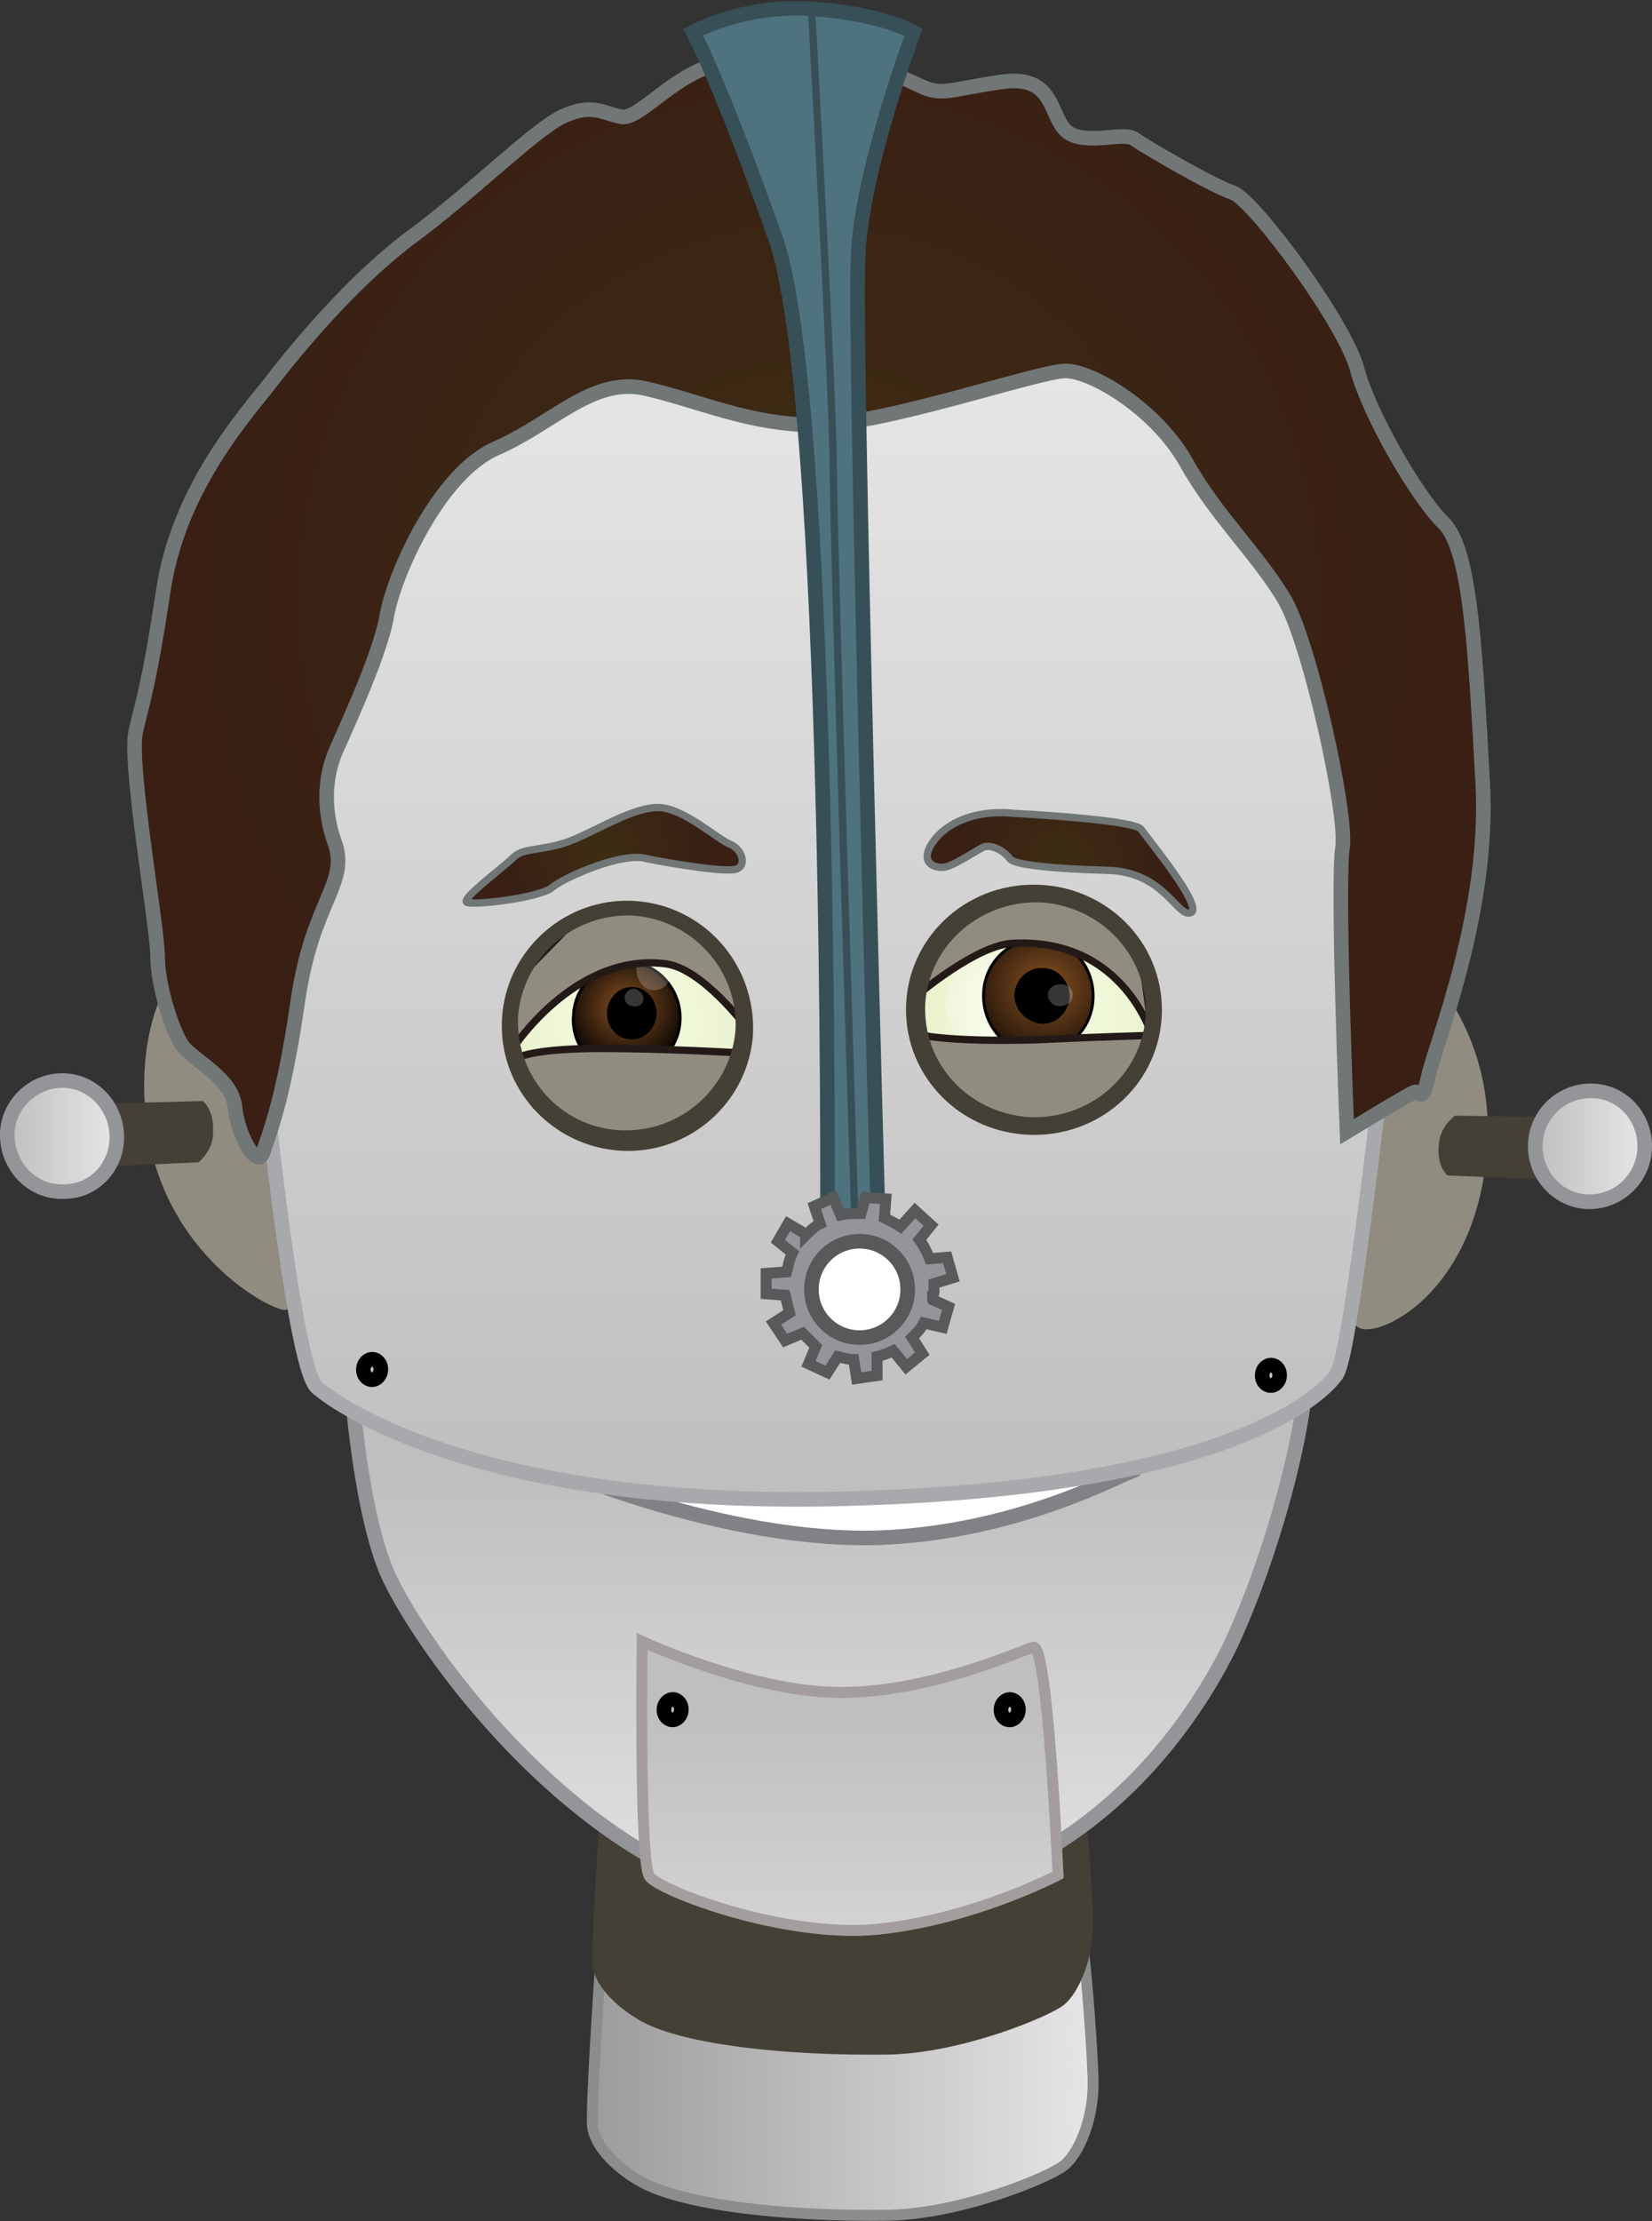 <svg version="1.1"
     xmlns="http://www.w3.org/2000/svg" xmlns:xlink="http://www.w3.org/1999/xlink" xmlns:a="http://ns.adobe.com/AdobeSVGViewerExtensions/3.0/"
     x="0px" y="0px" width="113.2px" height="152.1px" viewBox="0 0 113.2 152.1" enable-background="new 0 0 113.2 152.1"
     xml:space="preserve">
<rect x="0" y="0" width="113.2" height="152.1" fill="#333333" stroke="none"/>
<defs>
</defs>
<linearGradient id="SVGID_1_" gradientUnits="userSpaceOnUse" x1="40.663" y1="141.113" x2="74.997" y2="141.113">
    <stop  offset="0" style="stop-color:#9C9C9C"/>
    <stop  offset="1" style="stop-color:#E6E6E6"/>
</linearGradient>
<path fill="url(#SVGID_1_)" stroke="#8A8C8E" stroke-width="0.75" d="M41.1,135.3c0,0-0.6,8.7-0.5,10.3c0.2,1.6,2,3.1,3.5,3.9
    c2.9,1.5,9.6,2.3,16.8,2.2c5-0.1,11-2.6,12-3.4c1-0.8,2.1-3.2,2-6c-0.1-2.8-0.6-9.8-1.1-11.4c-0.6-1.6-8,2.2-8,2.2L41.1,135.3z"/>
<path fill="#444035" d="M41.1,124.3c0,0-0.6,8.7-0.5,10.3c0.2,1.6,2,3.1,3.5,3.9c2.9,1.5,9.6,2.3,16.8,2.2c5-0.1,11-2.6,12-3.4
    c1-0.8,2.1-3.2,2-6c-0.1-2.8-0.6-9.8-1.1-11.4c-0.6-1.6-8,2.2-8,2.2L41.1,124.3z"/>
<path fill="#918C80" d="M93.3,91c1.8,0.4,7.9-2.9,8.6-12.3c0.7-9.4-6.3-14.8-7.1-14.7c-0.8,0.2-3.3,7.8-3.3,15.6
    C91.5,87.5,92.1,90.7,93.3,91z"/>
<path fill="#918C80" d="M16.3,62.9C14.5,62.8,9,67.2,10,76.5c0.9,9.4,8.8,13.4,9.6,13.2c0.8-0.3,1.8-8.3,0.5-16
    C18.7,66,17.5,62.9,16.3,62.9z"/>
<linearGradient id="SVGID_2_" gradientUnits="userSpaceOnUse" x1="56.741" y1="100.952" x2="56.741" y2="133.254">
    <stop  offset="0" style="stop-color:#BFBFBF"/>
    <stop  offset="1" style="stop-color:#E6E6E6"/>
</linearGradient>
<path fill="url(#SVGID_2_)" stroke="#939598" d="M24,93.8c0,0,0.5,8.8,2.4,13.6c1.9,4.8,14.9,23.8,31.1,23.3
    c16.1-0.5,23.9-12.2,26.7-17.8c2.7-5.6,5.8-16,5.3-21c-0.5-5.1-28,4.4-28,4.4L24,93.8z"/>
<linearGradient id="SVGID_3_" gradientUnits="userSpaceOnUse" x1="58.257" y1="117.32" x2="58.257" y2="145.874">
    <stop  offset="0" style="stop-color:#BFBFBF"/>
    <stop  offset="1" style="stop-color:#E6E6E6"/>
</linearGradient>
<path fill="url(#SVGID_3_)" stroke="#A39D9D" stroke-width="0.75" d="M44,112.4c0,0-0.2,15.1,0.5,16.1c0.7,1,9.4,4.3,15.8,3.6
    c6.5-0.7,12.2-3.7,12.2-3.7s-0.7-16-1.7-15.6c-1,0.3-7.1,3.1-13.2,3.1C51.5,115.9,44,112.4,44,112.4z"/>
<path fill="#FFFFFF" stroke="#808285" d="M37.2,100.2c0,0,12.3,5.5,23.2,5.1c9.3-0.4,16.1-4.2,17.3-4.6c1.2-0.4-19-1.3-19-1.3
    L37.2,100.2z"/>
<linearGradient id="SVGID_4_" gradientUnits="userSpaceOnUse" x1="56.751" y1="101.967" x2="56.751" y2="23.978">
    <stop  offset="0" style="stop-color:#BFBFBF"/>
    <stop  offset="1" style="stop-color:#E6E6E6"/>
</linearGradient>
<path fill="url(#SVGID_4_)" stroke="#A7A9AC" d="M17.8,70.7c0,0,2.2,22.7,3.9,24.3c1.7,1.5,12.2,8.5,37.3,7.6
    c25.1-0.8,31.6-7,32.6-8.5c1-1.5,3.2-21.6,4.1-29.2c0.8-7.6-5.6-32.1-5.6-32.1s-16.5-12.6-17-12.9c-0.5-0.3-32.3-1.9-32.3-1.9
    L23.2,28.3L17.8,70.7z"/>
<radialGradient id="SVGID_5_" cx="55.423" cy="41.14" r="42.373" gradientUnits="userSpaceOnUse">
    <stop  offset="0" style="stop-color:#3D2D13"/>
    <stop  offset="1" style="stop-color:#391F14"/>
</radialGradient>
<path fill="url(#SVGID_5_)" stroke="#717677" d="M92.3,77.5c0.5-0.3,4.1-2.5,4.6-2.7c0.5-0.2,0.5,1,1-1.2c0.5-2.2,4.2-11.2,3.7-20
    c-0.5-8.8-0.8-16-2.7-17.8c-1.9-1.9-5.1-7.5-5.9-10.5c-0.8-3.1-7-11.5-8.5-12.1c-1.5-0.5-6.1-3.2-6.8-3.7c-0.7-0.5-3.4,0.5-4.6-0.5
    c-1.2-1-0.8-3.9-4.4-3.4c-3.6,0.5-4.1,1-5.6,0.3c-1.5-0.7-7.3-3.4-9.8-2.7c-2.5,0.7-2.2,0.5-4.8,1.4c-2.5,0.8-4.8,3.6-5.9,3.4
    c-1.2-0.2-2-1-4.1,0c-2,1-6.3,5.3-10.4,8.3c-4.1,3.1-7.8,7.6-9.8,10.2c-2,2.5-6.1,7.3-7.1,13.9c-1,6.6-1.4,7.5-1.9,9.7
    c-0.5,2.2,1.5,13.4,1.5,15.4s1,5.1,1.7,6.1c0.7,1,3.4,2.2,3.6,4.2c0.2,2,1.5,4.2,1.9,3.2c0.3-1,1.4-3.4,2.4-10.4c1-7,3.6-8.1,2.5-11
    c-1-2.9-0.3-5.1,0-5.9c0.3-0.8,3.1-6.6,3.6-9.5c0.5-2.9,3.6-9.8,7.5-11.5c3.9-1.7,6.6-4.9,10.2-4.1c3.6,0.8,7.1,2.5,11.7,2.5
    c4.6,0,15.3-3.7,17.1-3.7c1.9,0,6.3,2.7,8.3,6.3c2,3.6,5.1,6.5,6.8,9.5c1.7,3.1,4.2,14.4,3.9,16.8C91.6,60.3,92.3,77.5,92.3,77.5z"
    />
<radialGradient id="SVGID_6_" cx="1.386" cy="54.351" r="6.797" gradientTransform="matrix(1.191 6.990000e-02 -7.150000e-02 1.165 73.528 5.767)" gradientUnits="userSpaceOnUse">
    <stop  offset="0" style="stop-color:#F7FFE7"/>
    <stop  offset="0.976" style="stop-color:#EAF2CE"/>
</radialGradient>
<path fill="url(#SVGID_6_)" d="M63.2,68.7c-0.3,4.4,3.1,8.1,7.6,8.4c4.5,0.3,8.3-3.1,8.6-7.4c0.3-4.4-3.1-8.1-7.6-8.4
    C67.3,61,63.5,64.3,63.2,68.7z"/>
<radialGradient id="SVGID_7_" cx="-20.913" cy="66.549" r="6.776" gradientTransform="matrix(1.161 6.970000e-02 -6.580000e-02 1.096 71.747 -1.438)" gradientUnits="userSpaceOnUse">
    <stop  offset="0" style="stop-color:#F7FFE7"/>
    <stop  offset="0.976" style="stop-color:#EAF2CE"/>
</radialGradient>
<path fill="url(#SVGID_7_)" d="M35.2,69.6c-0.2,4.1,3.1,7.6,7.4,7.9c4.3,0.3,8.1-2.9,8.3-7c0.2-4.1-3.1-7.6-7.4-7.9
    C39.2,62.4,35.5,65.5,35.2,69.6z"/>
<radialGradient id="SVGID_8_" cx="-21.107" cy="65.583" r="3.987" gradientTransform="matrix(1.161 6.970000e-02 -6.580000e-02 1.096 71.747 -1.438)" gradientUnits="userSpaceOnUse">
    <stop  offset="0" style="stop-color:#8A5222"/>
    <stop  offset="1" style="stop-color:#000000"/>
</radialGradient>
<path fill="url(#SVGID_8_)" stroke="#000000" stroke-width="0.2" d="M46.6,69.9c-0.1,2.1-1.9,3.7-3.9,3.6c-2-0.1-3.6-1.9-3.4-4
    c0.1-2.1,1.9-3.7,3.9-3.6C45.1,66,46.7,67.8,46.6,69.9z"/>
<ellipse transform="matrix(0.998 6.042579e-02 -6.042579e-02 0.998 4.27 -2.489)" cx="43.3" cy="69.4" rx="1.7" ry="1.8"/>
<path fill="#918C80" stroke="#231A18" stroke-width="0.5" d="M35.2,72.6c0,0,0.6-0.8,6-0.8c4.5,0,9.4,0.3,9.4,0.3l0,1L48,76.6
    l-5.5,1.6l-2.3-0.5l-3.5-2l-1.9-4.3L35.2,72.6z"/>
<radialGradient id="SVGID_9_" cx="-20.674" cy="65.013" r="0.558" fx="-20.116" fy="65.009" gradientTransform="matrix(1.161 6.970000e-02 -6.580000e-02 1.096 71.747 -1.438)" gradientUnits="userSpaceOnUse">
    <stop  offset="0" style="stop-color:#FFFFFF"/>
    <stop  offset="1" style="stop-color:#FFFFFF;stop-opacity:0.21"/>
</radialGradient>
<path fill="url(#SVGID_9_)" d="M44.1,68.4c0,0.3-0.3,0.6-0.7,0.5c-0.4,0-0.6-0.3-0.6-0.6c0-0.3,0.3-0.6,0.7-0.6
    C43.8,67.8,44.1,68.1,44.1,68.4z"/>
<radialGradient id="SVGID_10_" cx="109.081" cy="-40.419" r="0.503" fx="109.584" fy="-40.423" gradientTransform="matrix(2.329 0.14 -0.176 2.93 -216.203 169.681)" gradientUnits="userSpaceOnUse">
    <stop  offset="0" style="stop-color:#FFFFFF"/>
    <stop  offset="1" style="stop-color:#FFFFFF;stop-opacity:0.21"/>
</radialGradient>
<path fill="url(#SVGID_10_)" d="M46,66.5c0,0.8-0.6,1.4-1.3,1.3c-0.6,0-1.1-0.7-1.1-1.5c0-0.8,0.6-1.4,1.3-1.3
    C45.6,65.1,46.1,65.7,46,66.5z"/>
<radialGradient id="SVGID_11_" cx="192.402" cy="-72.888" r="0.575" fx="192.976" fy="-72.892" gradientTransform="matrix(6.427 0.377 -0.377 6.159 -1195.366 445.152)" gradientUnits="userSpaceOnUse">
    <stop  offset="0" style="stop-color:#FFFFFF"/>
    <stop  offset="1" style="stop-color:#FFFFFF;stop-opacity:0.21"/>
</radialGradient>
<path fill="url(#SVGID_11_)" d="M72.2,68.9c-0.1,1.9-1.9,3.3-3.9,3.2c-2-0.1-3.6-1.7-3.5-3.6c0.1-1.9,1.9-3.3,3.9-3.2
    C70.8,65.4,72.3,67,72.2,68.9z"/>
<radialGradient id="SVGID_12_" cx="-24.463" cy="45.966" r="5.072" gradientTransform="matrix(1.326 7.780000e-02 -7.560000e-02 1.232 107.547 12.853)" gradientUnits="userSpaceOnUse">
    <stop  offset="0" style="stop-color:#8A5222"/>
    <stop  offset="1" style="stop-color:#000000"/>
</radialGradient>
<path fill="url(#SVGID_12_)" stroke="#000000" stroke-width="0.2" d="M74.9,68.4c-0.1,2.2-1.9,3.8-4,3.7c-2.1-0.1-3.6-2-3.5-4.1
    c0.1-2.2,1.9-3.8,4-3.7C73.4,64.4,75,66.2,74.9,68.4z"/>
<path d="M73.3,68.3c-0.1,1.1-1,1.9-2,1.8c-1-0.1-1.8-1-1.8-2c0.1-1.1,1-1.9,2-1.8C72.5,66.3,73.3,67.2,73.3,68.3z"/>
<path fill="#918C80" stroke="#231A18" stroke-width="0.5" d="M62.7,70.8c0,0,2,0.6,8.5,0.4c4-0.2,7.9-0.3,7.9-0.3l-0.6,1.7l-2.9,3.3
    l-4.3,1.4l-4.3-1.1l-3.4-3L62.7,70.8z"/>
<radialGradient id="SVGID_13_" cx="-23.608" cy="46.393" r="0.643" fx="-22.965" fy="46.389" gradientTransform="matrix(1.326 7.780000e-02 -7.560000e-02 1.232 107.547 12.853)" gradientUnits="userSpaceOnUse">
    <stop  offset="0" style="stop-color:#FFFFFF"/>
    <stop  offset="1" style="stop-color:#FFFFFF;stop-opacity:0.21"/>
</radialGradient>
<path fill="url(#SVGID_13_)" d="M73.5,68.2c0,0.4-0.4,0.7-0.9,0.7c-0.5,0-0.8-0.4-0.8-0.8c0-0.4,0.4-0.7,0.9-0.7
    C73.2,67.4,73.6,67.8,73.5,68.2z"/>
<path fill="#918C80" stroke="#231A18" stroke-width="0.5" d="M79,71.1c0,0-1.9-6.9-9.6-6.5c-2.5,0.1-6.6,3.6-6.6,3.6l1.2-3.9l3-2.3
    l4.5-0.8l3.4,0.8l3.3,3.2L79,71.1z"/>
<path fill="#918C80" stroke="#231A18" stroke-width="0.5" d="M51.1,70.3c0,0-3-4-5.5-4.3C39.3,65.2,35,72,35,72l0.4-4.9l4.3-4.4
    l4.1-0.7l2.9,1.1l3.3,2.8L51.1,70.3z"/>
<path fill="#444035" d="M51.6,70.8c-0.3,4.7-4.4,8.3-9.1,8c-4.7-0.3-8.4-4.3-8.1-9.1c0.3-4.7,4.4-8.3,9.1-8
    C48.2,62,51.8,66,51.6,70.8z M43.4,62.7c-4.1-0.2-7.6,2.9-7.9,6.9c-0.2,4.1,2.9,7.6,7,7.8c4.1,0.2,7.6-2.9,7.9-6.9
    C50.6,66.5,47.5,63,43.4,62.7z"/>
<path fill="#444035" d="M79.6,69.7c-0.3,4.7-4.4,8.3-9.3,8c-4.8-0.3-8.5-4.3-8.2-9.1c0.3-4.7,4.4-8.3,9.3-8
    C76.2,60.9,79.9,64.9,79.6,69.7z M71.4,61.8c-4.1-0.2-7.7,2.8-8,6.9c-0.2,4.1,2.9,7.5,7.1,7.8c4.1,0.2,7.7-2.8,8-6.9
    C78.7,65.5,75.5,62.1,71.4,61.8z"/>
<radialGradient id="SVGID_14_" cx="72.675" cy="59.105" r="6.899" gradientUnits="userSpaceOnUse">
    <stop  offset="0" style="stop-color:#3D2D13"/>
    <stop  offset="1" style="stop-color:#391F14"/>
</radialGradient>
<path fill="url(#SVGID_14_)" stroke="#717677" stroke-width="0.5" d="M64.6,59.4c-1.2,0-1.5-0.9-0.3-2.2c1.3-1.3,3.3-1.7,5.2-1.5
    c1.9,0.1,8.3,0.5,8.7,1.1c0.4,0.6,4.3,5.3,3.4,5.7c-0.9,0.4-1.8-2.8-5.7-2.9c-3.9-0.1-6.5-0.4-6.7-0.8c-0.3-0.4-1.1-1-1.8-0.8
    C66.8,58.3,65.2,59.4,64.6,59.4z"/>
<radialGradient id="SVGID_15_" cx="41.418" cy="58.48" r="7.071" gradientUnits="userSpaceOnUse">
    <stop  offset="0" style="stop-color:#3D2D13"/>
    <stop  offset="1" style="stop-color:#391F14"/>
</radialGradient>
<path fill="url(#SVGID_15_)" stroke="#717677" stroke-width="0.5" d="M50.5,59.5c0.7-0.3,0.3-1.4-0.5-1.7c-0.8-0.3-3.2-2.5-4.9-2.5
    c-1.7,0-3.9,1.4-5.8,2.2c-1.9,0.8-3.4,0.5-4.1,1.2c-0.7,0.7-3.7,2.9-3.2,3.1c0.5,0.2,4.9-0.3,5.8-1c0.8-0.7,4.9-2.5,6.5-2
    C45.8,59.1,49.8,59.8,50.5,59.5z"/>
<ellipse transform="matrix(0.998 6.045897e-02 -6.045897e-02 0.998 7.163 -2.574)" fill="none" stroke="#000000" cx="46.1" cy="117.1" rx="0.6" ry="0.7"/>
<ellipse transform="matrix(0.998 6.045897e-02 -6.045897e-02 0.998 7.206 -3.968)" fill="none" stroke="#000000" cx="69.2" cy="117.1" rx="0.6" ry="0.7"/>
<ellipse transform="matrix(0.998 6.045897e-02 -6.045897e-02 0.998 5.856 -5.093)" fill="none" stroke="#000000" cx="87.1" cy="94.2" rx="0.6" ry="0.7"/>
<ellipse transform="matrix(0.998 6.045897e-02 -6.045897e-02 0.998 5.719 -1.371)" fill="none" stroke="#000000" cx="25.5" cy="93.8" rx="0.6" ry="0.7"/>
<path fill="#4F727F" stroke="#374F56" d="M56.7,83.7c0,0,0.3-56.8-3.6-67.5c-3.8-10.7-5.6-14-5.6-14s3.4-1.9,8.1-1.6
    c4.7,0.3,7,1.6,7,1.6s-3.6,9.6-3.8,15.4c-0.3,5.8,1.4,67,1.4,67L56.7,83.7z"/>
<path fill="none" stroke="#374F56" stroke-width="0.5" d="M55.6,0.5c0,0,1.5,26.9,1.5,31.6c0,4.7,1.5,52.1,1.5,52.1"/>
<path fill="#939598" stroke="#58595B" stroke-width="0.75" d="M64,88.5c0-0.2,0-0.4,0-0.6l1.3-0.4l-0.4-1.4l-1.2,0.1
    c-0.2-0.5-0.4-0.9-0.7-1.3l0.8-1l-1.1-1L61.7,84c-0.3-0.2-0.7-0.4-1.1-0.6l0.1-1.3L59.3,82L59,83.1c-0.5,0-0.9,0-1.4,0.1L57.1,82
    l-1.3,0.6l0.4,1.2l0,0c-0.4,0.2-0.7,0.5-1,0.8l0-0.1l-1.2-0.7l-0.7,1.2l1,0.8c-0.2,0.4-0.3,0.9-0.4,1.3l-1.4,0.1l0,1.4l1.3,0.1l0,0
    c0.1,0.4,0.2,0.8,0.3,1.2l-1.1,0.7l0.8,1.2l1.2-0.5l0,0c0.3,0.3,0.6,0.6,0.9,0.9l-0.5,1.2l1.3,0.6l0.7-1.1l0,0
    c0.4,0.1,0.7,0.2,1.1,0.2l0.2,1.3l1.4-0.2l0-1.3l0,0c0.4-0.1,0.7-0.2,1.1-0.4l0,0l0.9,1.1l1.1-0.9l-0.7-1.1c0.3-0.3,0.6-0.6,0.8-1
    l0,0l1.3,0.3l0.4-1.4l-1.1-0.5C63.9,89.1,63.9,88.8,64,88.5z"/>
<circle fill="#FFFFFF" stroke="#58595B" cx="58.9" cy="88.3" r="3.3"/>
<path fill="#444035" d="M13.9,75.4c0,0,0.8,0.6,0.7,2.2c0,1.2-1,2-1,2l-7.1,0.3l-0.3-4.3L13.9,75.4z"/>
<linearGradient id="SVGID_16_" gradientUnits="userSpaceOnUse" x1="0.5" y1="77.814" x2="7.97" y2="77.814">
    <stop  offset="0" style="stop-color:#BFBFBF"/>
    <stop  offset="1" style="stop-color:#E6E6E6"/>
</linearGradient>
<path fill="url(#SVGID_16_)" stroke="#939598" d="M8,77.7c0.1,2.1-1.5,3.9-3.6,3.9c-2.1,0.1-3.8-1.6-3.9-3.7C0.4,75.9,2,74.1,4.1,74
    C6.2,73.9,7.9,75.6,8,77.7z"/>
<path fill="#444035" d="M99.2,80.5c0,0-0.8-0.6-0.6-2.2c0.1-1.2,1.1-1.9,1.1-1.9l7.1,0.1l0.1,4.3L99.2,80.5z"/>
<linearGradient id="SVGID_17_" gradientUnits="userSpaceOnUse" x1="105.214" y1="78.539" x2="112.682" y2="78.539">
    <stop  offset="0" style="stop-color:#BFBFBF"/>
    <stop  offset="1" style="stop-color:#E6E6E6"/>
</linearGradient>
<path fill="url(#SVGID_17_)" stroke="#939598" d="M105.2,78.5c0-2.1,1.7-3.8,3.8-3.8c2.1,0,3.7,1.7,3.7,3.8c0,2.1-1.7,3.8-3.8,3.8
    C106.9,82.3,105.2,80.6,105.2,78.5z"/>
</svg>